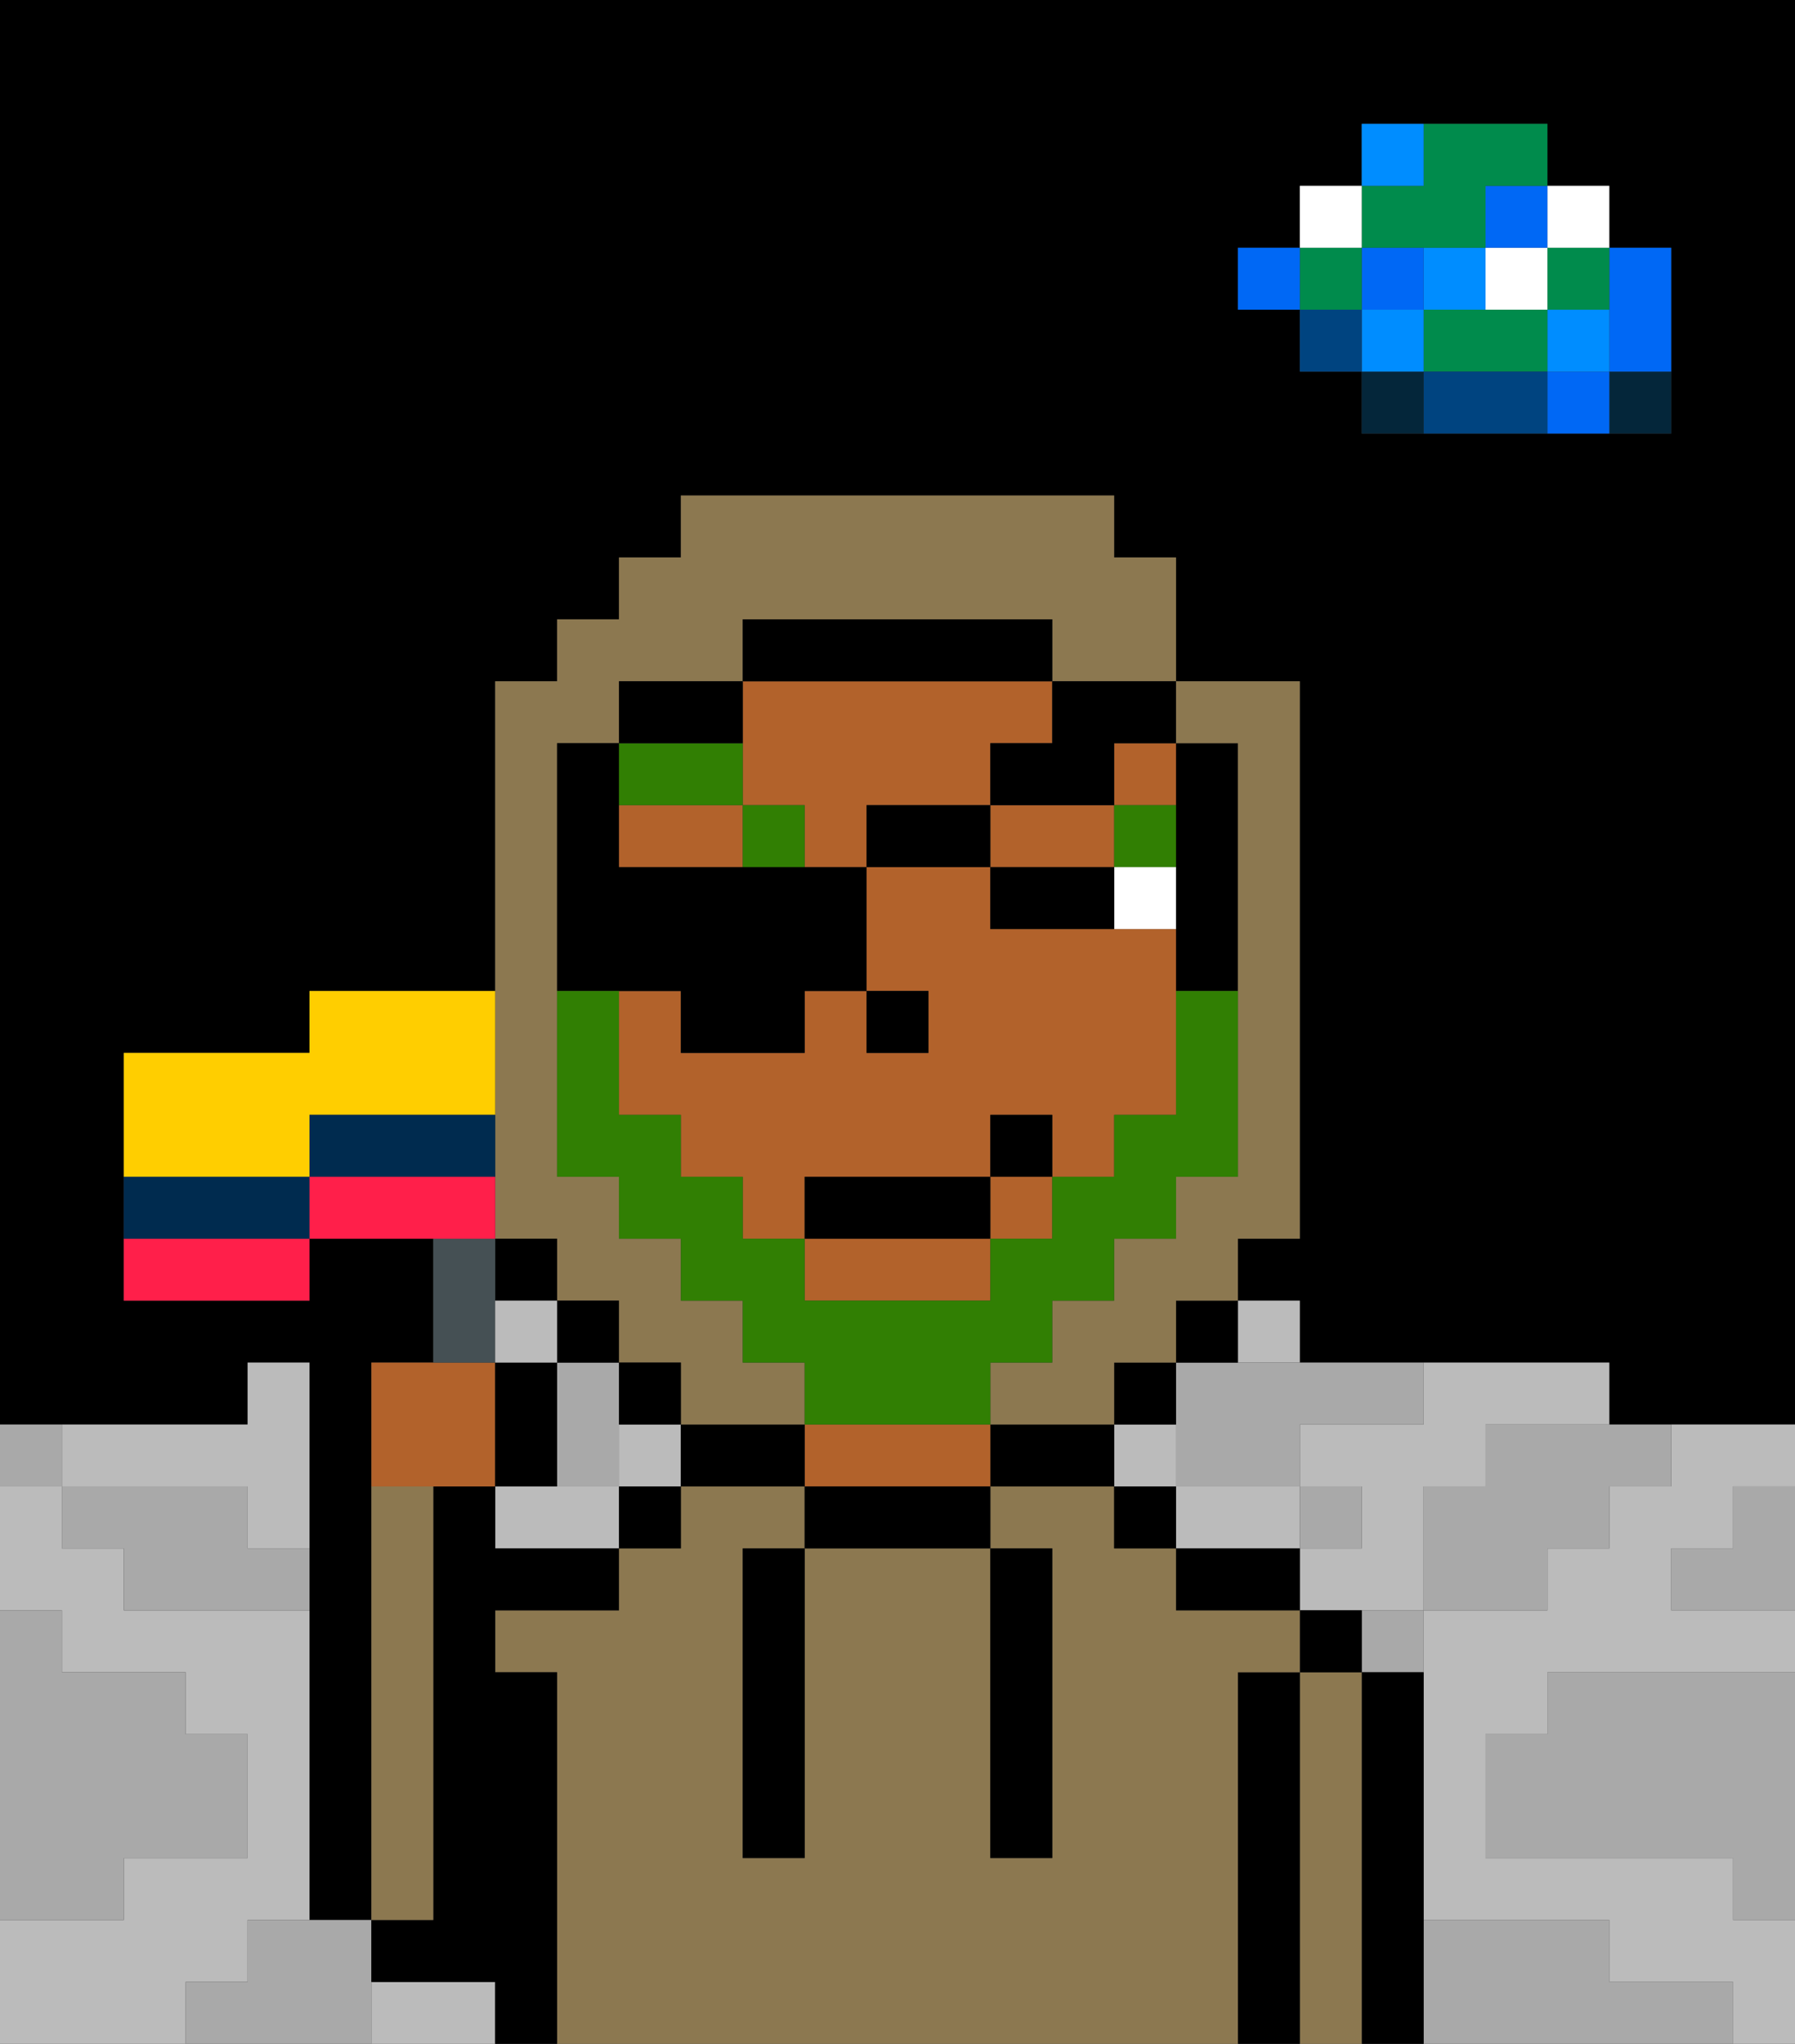 <svg xmlns="http://www.w3.org/2000/svg" viewBox="0 0 29 33"><rect x="0" y="0" width="29" height="33" fill="#333333" stroke="none"/><defs><style>polygon,rect,path{shape-rendering:crispedges;}polygon,rect,path{shape-rendering:crispedges;}.lb50-1{fill:#a9a9a9;}.lb50-2{fill:#000000;}.lb50-3{fill:#bbbbbb;}.lb50-4{fill:#04263a;}.lb50-5{fill:#0068f5;}.lb50-6{fill:#008dff;}.lb50-7{fill:#008b4c;}.lb50-8{fill:#ffffff;}.lb50-9{fill:#004480;}.lb50-10{fill:#8c7850;}.lb50-11{fill:#b2622b;}.lb50-12{fill:#317f03;}.lb50-13{fill:#455054;}.lb50-14{fill:#ff1f4a;}.lb50-15{fill:#ffce00;}.lb50-16{fill:#002b4f;}.lb50-17{fill:#317f03;}</style></defs><path class="lb50-1" d="M28,25H27v1h2V24H28Z"/><path class="lb50-2" d="M0,0V23H4V22H5v9H6V22H7V20H5v1H2V17H5V16H8V11H9V10h1V9h1V8h7V9h1v2h2v9H20v1h1v1h5v1h3V0H0ZM27,5V7H22V6H21V5H20V4h1V3h1V2h3V3h1V4h1Z"/><path class="lb50-1" d="M27,32H26V31H23v2h5V32Z"/><path class="lb50-1" d="M25,27v1H24v2h4v1h1V27H25Z"/><path class="lb50-3" d="M2,24H4v1H5V22H4v1H1v1Z"/><path class="lb50-3" d="M22,23H21v1h1v1H21v1h2V24h1V23h2V22H23v1Z"/><path class="lb50-3" d="M7,32H6v1H8V32Z"/><path class="lb50-3" d="M4,32V31H5V26H2V25H1V24H0v2H1v1H3v1H4v2H2v1H0v2H3V32Z"/><path class="lb50-3" d="M21,25V24H19v1h2Z"/><rect class="lb50-3" x="20" y="21" width="1" height="1"/><path class="lb50-3" d="M9,24H8v1h2V24Z"/><rect class="lb50-3" x="10" y="23" width="1" height="1"/><rect class="lb50-3" x="18" y="23" width="1" height="1"/><path class="lb50-3" d="M27,24H26v1H25v1H23v5h3v1h2v1h1V31H28V30H24V28h1V27h4V26H27V25h1V24h1V23H27Z"/><path class="lb50-4" d="M26,7h1V6H26Z"/><path class="lb50-5" d="M26,5V6h1V4H26Z"/><path class="lb50-5" d="M25,6V7h1V6Z"/><rect class="lb50-6" x="25" y="5" width="1" height="1"/><rect class="lb50-7" x="25" y="4" width="1" height="1"/><rect class="lb50-8" x="25" y="3" width="1" height="1"/><path class="lb50-1" d="M24,24H23v2h2V25h1V24h1V23H24Z"/><path class="lb50-7" d="M24,5H23V6h2V5Z"/><rect class="lb50-8" x="24" y="4" width="1" height="1"/><rect class="lb50-5" x="24" y="3" width="1" height="1"/><path class="lb50-9" d="M24,6H23V7h2V6Z"/><rect class="lb50-6" x="23" y="4" width="1" height="1"/><path class="lb50-1" d="M22,27h1V26H22Z"/><path class="lb50-4" d="M22,6V7h1V6Z"/><rect class="lb50-6" x="22" y="5" width="1" height="1"/><rect class="lb50-5" x="22" y="4" width="1" height="1"/><path class="lb50-7" d="M23,4h1V3h1V2H23V3H22V4Z"/><path class="lb50-6" d="M23,2H22V3h1Z"/><rect class="lb50-1" x="21" y="24" width="1" height="1"/><rect class="lb50-9" x="21" y="5" width="1" height="1"/><rect class="lb50-7" x="21" y="4" width="1" height="1"/><rect class="lb50-8" x="21" y="3" width="1" height="1"/><rect class="lb50-5" x="20" y="4" width="1" height="1"/><path class="lb50-1" d="M19,22v2h2V23h2V22H19Z"/><path class="lb50-1" d="M9,24h1V22H9Z"/><path class="lb50-1" d="M6,31H4v1H3v1H6V31Z"/><path class="lb50-1" d="M2,30H4V28H3V27H1V26H0v5H2Z"/><path class="lb50-1" d="M4,24H1v1H2v1H5V25H4Z"/><path class="lb50-1" d="M1,23H0v1H1Z"/><path class="lb50-2" d="M23,27H22v6h1V27Z"/><path class="lb50-10" d="M22,27H21v6h1V27Z"/><path class="lb50-2" d="M21,26v1h1V26Z"/><path class="lb50-2" d="M21,27H20v6h1V27Z"/><path class="lb50-10" d="M20,27h1V26H19V25H18V24H16v1h1v5H16V25H13v5H12V25h1V24H11v1H10v1H8v1H9v6H20V27Z"/><path class="lb50-2" d="M20,25H19v1h2V25Z"/><rect class="lb50-2" x="18" y="24" width="1" height="1"/><path class="lb50-2" d="M17,23H16v1h2V23Z"/><path class="lb50-11" d="M15,23H13v1h3V23Z"/><path class="lb50-2" d="M13,24v1h3V24H13Z"/><path class="lb50-2" d="M12,23H11v1h2V23Z"/><rect class="lb50-2" x="10" y="24" width="1" height="1"/><path class="lb50-2" d="M9,27H8V26h2V25H8V24H7v7H6v1H8v1H9V27Z"/><path class="lb50-10" d="M7,24H6v7H7Z"/><path class="lb50-2" d="M12,26v4h1V25H12Z"/><path class="lb50-2" d="M16,30h1V25H16v5Z"/><path class="lb50-11" d="M10,13v1h2V13Z"/><rect class="lb50-11" x="16" y="19" width="1" height="1"/><path class="lb50-11" d="M18,15H16V14H14v2h1v1H14V16H13v1H11V16H10v2h1v1h1v1h1V19h3V18h1v1h1V18h1V15Z"/><path class="lb50-11" d="M12,13h1v1h1V13h2V12h1V11H12v2Z"/><rect class="lb50-11" x="18" y="12" width="1" height="1"/><path class="lb50-11" d="M13,21h3V20H13Z"/><polygon class="lb50-11" points="17 14 18 14 18 13 16 13 16 14 17 14"/><rect class="lb50-2" x="14" y="16" width="1" height="1"/><rect class="lb50-12" x="18" y="13" width="1" height="1"/><rect class="lb50-12" x="12" y="13" width="1" height="1"/><path class="lb50-12" d="M12,13V12H10v1Z"/><path class="lb50-8" d="M19,15V14H18v1Z"/><path class="lb50-2" d="M17,15h1V14H16v1Z"/><rect class="lb50-2" x="13" y="19" width="3" height="1"/><rect class="lb50-2" x="16" y="18" width="1" height="1"/><path class="lb50-10" d="M8,19v1H9v1h1v1h1v1h2V22H12V21H11V20H10V19H9V12h1V11h2V10h5v1h2V9H18V8H11V9H10v1H9v1H8v8Z"/><rect class="lb50-2" x="8" y="20" width="1" height="1"/><rect class="lb50-2" x="9" y="21" width="1" height="1"/><path class="lb50-2" d="M11,23V22H10v1Z"/><path class="lb50-2" d="M19,22H18v1h1Z"/><path class="lb50-2" d="M19,22h1V21H19Z"/><path class="lb50-2" d="M12,11H10v1h2Z"/><path class="lb50-2" d="M11,16v1h2V16h1V14H10V12H9v4h2Z"/><path class="lb50-2" d="M19,14v2h1V12H19v2Z"/><path class="lb50-2" d="M17,12H16v1h2V12h1V11H17Z"/><path class="lb50-2" d="M17,11V10H12v1h5Z"/><path class="lb50-10" d="M20,12v7H19v1H18v1H17v1H16v1h2V22h1V21h1V20h1V11H19v1Z"/><rect class="lb50-2" x="14" y="13" width="2" height="1"/><path class="lb50-11" d="M8,24V22H6v2H8Z"/><path class="lb50-13" d="M8,21V20H7v2H8Z"/><path class="lb50-2" d="M9,22H8v2H9Z"/><path class="lb50-14" d="M2,20v1H5V20H2Z"/><path class="lb50-14" d="M8,19H5v1H8Z"/><path class="lb50-15" d="M5,19V18H8V16H5v1H2v2H5Z"/><path class="lb50-16" d="M4,19H2v1H5V19Z"/><path class="lb50-16" d="M5,18v1H8V18Z"/><rect class="lb50-3" x="8" y="21" width="1" height="1"/><path class="lb50-17" d="M15,23h1V22h1V21h1V20h1V19h1V16H19v2H18v1H17v1H16v1H13V20H12V19H11V18H10V16H9v3h1v1h1v1h1v1h1v1h2Z"/></svg>